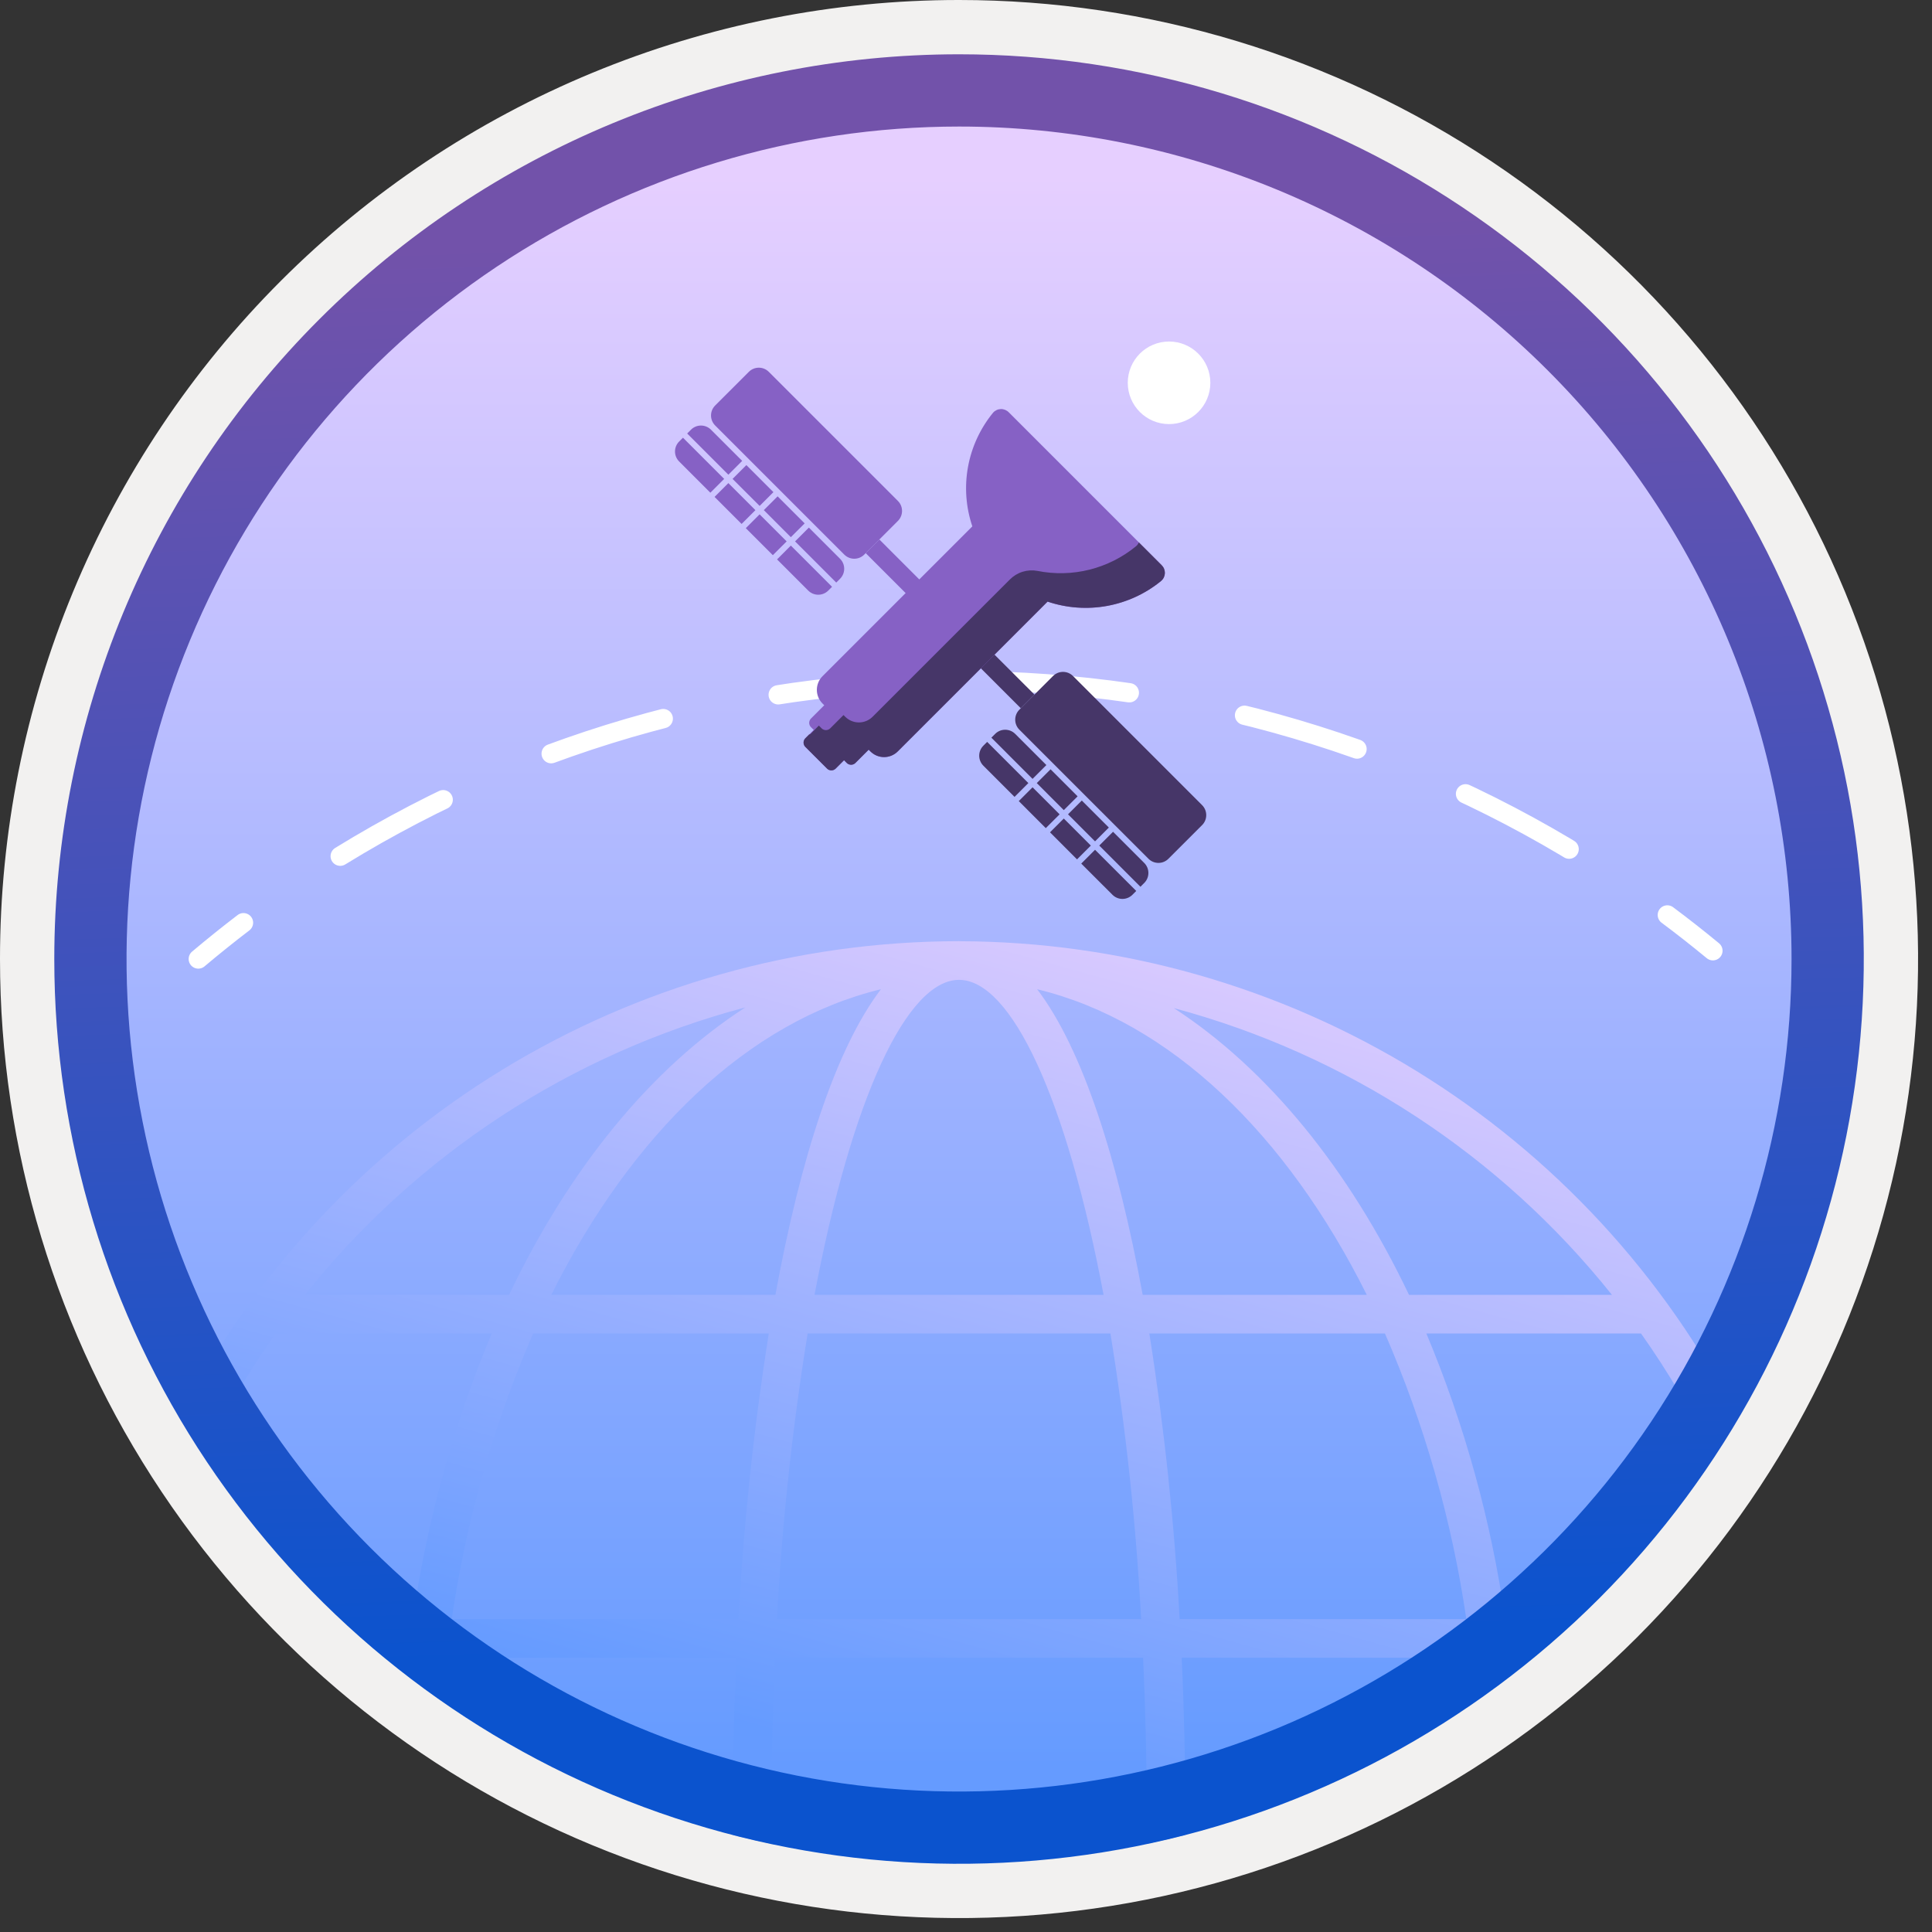 <svg width="100" height="100" viewBox="0 0 100 100" fill="none" xmlns="http://www.w3.org/2000/svg">
<rect x="0" y="0" width="100" height="100" fill="#333333" stroke="none"/>
<g clip-path="url(#clip0_1427_4172)">
<path d="M49.64 96.45C40.382 96.45 31.331 93.704 23.634 88.561C15.936 83.417 9.936 76.106 6.393 67.553C2.85 59 1.923 49.588 3.729 40.508C5.535 31.427 9.994 23.087 16.54 16.54C23.087 9.993 31.427 5.535 40.508 3.729C49.588 1.923 59 2.85 67.553 6.393C76.107 9.936 83.418 15.936 88.561 23.634C93.704 31.331 96.45 40.382 96.45 49.64C96.45 55.787 95.24 61.874 92.888 67.554C90.535 73.233 87.087 78.394 82.74 82.74C78.394 87.087 73.233 90.535 67.554 92.887C61.874 95.24 55.787 96.45 49.64 96.45Z" fill="url(#paint0_linear_1427_4172)"/>
<path fill-rule="evenodd" clip-rule="evenodd" d="M95.54 49.64C95.54 58.718 92.848 67.592 87.805 75.141C82.761 82.689 75.592 88.572 67.205 92.046C58.818 95.52 49.589 96.429 40.685 94.658C31.782 92.887 23.603 88.515 17.184 82.096C10.765 75.677 6.393 67.498 4.622 58.594C2.851 49.691 3.76 40.462 7.234 32.075C10.708 23.688 16.591 16.519 24.139 11.475C31.688 6.432 40.562 3.74 49.64 3.74C55.668 3.74 61.636 4.927 67.205 7.234C72.774 9.54 77.834 12.921 82.096 17.184C86.358 21.446 89.739 26.506 92.046 32.075C94.353 37.644 95.54 43.612 95.54 49.64V49.64ZM49.64 -0C59.458 -0 69.055 2.911 77.219 8.366C85.382 13.82 91.744 21.573 95.501 30.643C99.258 39.714 100.242 49.695 98.326 59.324C96.411 68.953 91.683 77.798 84.741 84.741C77.799 91.683 68.954 96.411 59.324 98.326C49.695 100.241 39.714 99.258 30.644 95.501C21.573 91.744 13.82 85.382 8.366 77.218C2.911 69.055 -3.61668e-06 59.458 3.3895e-07 49.64C-0.001 43.121 1.283 36.666 3.777 30.643C6.271 24.62 9.928 19.147 14.537 14.537C19.147 9.928 24.62 6.271 30.643 3.777C36.666 1.283 43.121 -0.001 49.64 -0V-0Z" fill="#F2F1F0"/>
<path d="M10.539 75.368C11.601 73.151 12.851 71.027 14.273 69.02H25.452C23.47 73.755 22.098 78.723 21.369 83.804H17.654C18.389 84.492 19.139 85.164 19.917 85.804H21.103C21.069 86.089 21.044 86.378 21.014 86.665C21.624 87.138 22.247 87.596 22.88 88.039C22.946 87.288 23.021 86.542 23.11 85.804H38.116C37.99 88.536 37.926 91.295 37.926 94.033C37.926 94.346 37.929 94.66 37.931 94.973C38.592 95.144 39.262 95.294 39.935 95.436C39.931 94.969 39.926 94.505 39.926 94.033C39.926 91.187 39.993 88.443 40.112 85.804H59.168C59.287 88.443 59.354 91.187 59.354 94.033C59.354 94.505 59.349 94.969 59.345 95.436C60.018 95.294 60.688 95.143 61.349 94.972C61.351 94.659 61.354 94.346 61.354 94.033C61.354 91.295 61.29 88.536 61.164 85.804H76.17C76.259 86.541 76.334 87.286 76.4 88.036C77.034 87.593 77.656 87.135 78.266 86.662C78.236 86.376 78.211 86.088 78.177 85.804H79.358C80.136 85.164 80.886 84.492 81.621 83.804H77.91C77.182 78.723 75.81 73.755 73.828 69.02H84.938C86.373 71.045 87.631 73.188 88.701 75.427C89.133 74.773 89.549 74.108 89.948 73.432C86.156 66.013 80.395 59.782 73.295 55.423C66.195 51.063 58.032 48.744 49.701 48.718C49.681 48.718 49.66 48.716 49.64 48.716L49.627 48.716L49.606 48.716C41.27 48.724 33.097 51.029 25.985 55.379C18.874 59.728 13.098 65.953 9.294 73.371C9.693 74.048 10.108 74.713 10.539 75.368ZM38.221 83.804H23.383C24.127 78.711 25.544 73.74 27.596 69.02H39.791C39.016 73.918 38.492 78.852 38.221 83.804V83.804ZM40.215 83.804C40.479 78.851 41.009 73.916 41.804 69.02H57.476C58.271 73.916 58.801 78.851 59.065 83.804H40.215ZM75.897 83.804H61.059C60.788 78.852 60.264 73.918 59.489 69.02H71.684C73.736 73.74 75.153 78.711 75.897 83.804V83.804ZM83.432 67.02H72.93C69.823 60.508 65.623 55.341 60.759 52.179C69.707 54.58 77.651 59.781 83.432 67.02V67.02ZM70.744 67.02H59.144C57.86 59.994 56.029 54.281 53.682 51.202C60.556 52.862 66.586 58.691 70.744 67.02ZM49.634 50.717L49.649 50.717C52.339 50.731 55.205 56.84 57.12 67.02H42.16C44.076 56.837 46.944 50.726 49.634 50.717L49.634 50.717ZM40.136 67.02H28.536C32.694 58.691 38.724 52.862 45.598 51.202C43.251 54.281 41.42 59.994 40.136 67.02ZM38.58 52.142C33.691 55.301 29.469 60.482 26.35 67.02H15.779C21.587 59.744 29.581 54.528 38.58 52.142V52.142Z" fill="url(#paint1_linear_1427_4172)"/>
<path fill-rule="evenodd" clip-rule="evenodd" d="M92.73 49.64C92.73 58.162 90.203 66.493 85.468 73.579C80.733 80.665 74.003 86.188 66.13 89.45C58.256 92.711 49.592 93.564 41.233 91.902C32.875 90.239 25.197 86.135 19.171 80.109C13.144 74.083 9.04 66.405 7.378 58.046C5.715 49.688 6.568 41.023 9.83 33.15C13.091 25.276 18.614 18.546 25.7 13.812C32.786 9.077 41.117 6.55 49.64 6.55C55.299 6.549 60.902 7.664 66.13 9.829C71.358 11.994 76.109 15.168 80.11 19.17C84.111 23.171 87.285 27.921 89.451 33.149C91.616 38.377 92.73 43.981 92.73 49.64ZM49.64 2.81C58.902 2.81 67.956 5.556 75.657 10.702C83.358 15.848 89.361 23.162 92.905 31.719C96.45 40.276 97.377 49.692 95.57 58.776C93.763 67.86 89.303 76.204 82.754 82.754C76.204 89.303 67.86 93.763 58.776 95.57C49.692 97.377 40.276 96.449 31.719 92.905C23.162 89.361 15.848 83.358 10.702 75.657C5.556 67.956 2.81 58.902 2.81 49.64C2.811 37.22 7.745 25.309 16.527 16.527C25.309 7.745 37.22 2.811 49.64 2.81V2.81Z" fill="url(#paint2_linear_1427_4172)"/>
<path d="M60.51 21.951C61.69 21.951 62.647 20.994 62.647 19.814C62.647 18.634 61.69 17.677 60.51 17.677C59.33 17.677 58.373 18.634 58.373 19.814C58.373 20.994 59.33 21.951 60.51 21.951Z" fill="white"/>
<path d="M10.264 49.637C11.028 48.993 11.807 48.367 12.602 47.76" stroke="white" stroke-miterlimit="10" stroke-linecap="round"/>
<path d="M17.61 44.316C27.608 38.164 39.162 35.015 50.899 35.242C62.636 35.468 74.06 39.062 83.813 45.596" stroke="white" stroke-miterlimit="10" stroke-linecap="round" stroke-dasharray="6.08 6.08"/>
<path d="M86.301 47.358C87.102 47.956 87.888 48.574 88.659 49.21" stroke="white" stroke-miterlimit="10" stroke-linecap="round"/>
<path d="M46.476 25.929L39.793 19.246C39.508 18.96 39.045 18.96 38.76 19.246L37.016 20.989C36.731 21.274 36.731 21.737 37.016 22.022L43.7 28.706C43.985 28.991 44.447 28.991 44.733 28.706L46.476 26.962C46.761 26.677 46.761 26.214 46.476 25.929Z" fill="#8661C5"/>
<path d="M62.221 41.674L55.538 34.99C55.252 34.705 54.79 34.705 54.505 34.99L52.761 36.734C52.476 37.019 52.476 37.482 52.761 37.767L59.445 44.45C59.73 44.736 60.192 44.736 60.477 44.45L62.221 42.707C62.506 42.422 62.506 41.959 62.221 41.674Z" fill="#463668"/>
<path d="M48.998 31.407L48.291 32.114L52.836 36.659L53.544 35.952L48.998 31.407Z" fill="#463668"/>
<path d="M38.632 24.073L37.918 24.788L39.318 26.187L40.032 25.473L38.632 24.073Z" fill="#8661C5"/>
<path d="M43.284 30.154L43.482 29.956C43.619 29.819 43.696 29.633 43.696 29.44C43.696 29.246 43.619 29.06 43.482 28.923L41.867 27.307L41.152 28.022L43.284 30.154Z" fill="#8661C5"/>
<path d="M40.249 25.69L39.535 26.404L40.934 27.804L41.649 27.09L40.249 25.69Z" fill="#8661C5"/>
<path d="M37.7 24.57L38.415 23.855L36.799 22.24C36.662 22.103 36.476 22.026 36.282 22.026C36.089 22.026 35.903 22.103 35.766 22.24L35.568 22.438L37.7 24.57Z" fill="#8661C5"/>
<path d="M35.35 22.655L35.152 22.853C35.015 22.99 34.938 23.176 34.938 23.37C34.938 23.563 35.015 23.749 35.152 23.886L36.768 25.502L37.483 24.788L35.35 22.655Z" fill="#8661C5"/>
<path d="M40.934 28.239L40.22 28.954L41.836 30.57C41.973 30.706 42.159 30.783 42.352 30.783C42.546 30.783 42.732 30.706 42.869 30.57L43.067 30.372L40.934 28.239Z" fill="#8661C5"/>
<path d="M39.317 26.622L38.603 27.337L40.002 28.736L40.717 28.022L39.317 26.622Z" fill="#8661C5"/>
<path d="M37.7 25.005L36.986 25.72L38.385 27.119L39.1 26.405L37.7 25.005Z" fill="#8661C5"/>
<path d="M54.377 39.818L53.663 40.532L55.062 41.932L55.777 41.218L54.377 39.818Z" fill="#463668"/>
<path d="M59.029 45.899L59.227 45.701C59.364 45.564 59.441 45.378 59.441 45.184C59.441 44.991 59.364 44.805 59.227 44.668L57.611 43.052L56.897 43.766L59.029 45.899Z" fill="#463668"/>
<path d="M55.994 41.435L55.28 42.149L56.679 43.549L57.394 42.834L55.994 41.435Z" fill="#463668"/>
<path d="M53.445 40.315L54.16 39.6L52.544 37.984C52.407 37.847 52.221 37.771 52.027 37.771C51.834 37.771 51.648 37.847 51.511 37.984L51.313 38.182L53.445 40.315Z" fill="#463668"/>
<path d="M51.095 38.4L50.897 38.598C50.829 38.666 50.776 38.746 50.739 38.835C50.702 38.923 50.683 39.019 50.683 39.114C50.683 39.21 50.702 39.305 50.739 39.394C50.776 39.483 50.829 39.563 50.897 39.631L52.513 41.247L53.228 40.532L51.095 38.4Z" fill="#463668"/>
<path d="M56.679 43.984L55.965 44.699L57.581 46.314C57.718 46.451 57.903 46.528 58.097 46.528C58.291 46.528 58.477 46.451 58.614 46.314L58.812 46.116L56.679 43.984Z" fill="#463668"/>
<path d="M55.062 42.367L54.348 43.081L55.747 44.481L56.462 43.767L55.062 42.367Z" fill="#463668"/>
<path d="M53.445 40.75L52.731 41.464L54.13 42.864L54.845 42.15L53.445 40.75Z" fill="#463668"/>
<path d="M60.126 29.253L52.214 21.341C52.161 21.286 52.097 21.243 52.026 21.214C51.956 21.185 51.88 21.171 51.804 21.173C51.727 21.175 51.652 21.192 51.583 21.225C51.514 21.257 51.452 21.303 51.402 21.36C50.739 22.17 50.292 23.135 50.104 24.164C49.916 25.193 49.993 26.253 50.328 27.245L42.573 35C42.48 35.093 42.406 35.203 42.356 35.324C42.306 35.446 42.28 35.576 42.28 35.707C42.28 35.838 42.306 35.968 42.356 36.09C42.406 36.211 42.48 36.321 42.573 36.414L42.663 36.504L41.976 37.191C41.946 37.221 41.923 37.255 41.907 37.294C41.891 37.332 41.883 37.373 41.883 37.415C41.883 37.457 41.891 37.498 41.907 37.536C41.923 37.575 41.946 37.609 41.976 37.639L42.117 37.78L41.684 38.212C41.655 38.242 41.632 38.276 41.616 38.315C41.6 38.353 41.592 38.395 41.592 38.436C41.592 38.478 41.6 38.519 41.616 38.557C41.632 38.596 41.655 38.631 41.684 38.66L42.807 39.782C42.836 39.812 42.871 39.835 42.91 39.851C42.948 39.867 42.989 39.875 43.031 39.875C43.072 39.875 43.114 39.867 43.152 39.851C43.19 39.835 43.225 39.812 43.255 39.782L43.687 39.35L43.828 39.491C43.857 39.521 43.892 39.544 43.931 39.56C43.969 39.576 44.01 39.584 44.052 39.584C44.093 39.584 44.135 39.576 44.173 39.56C44.211 39.544 44.246 39.521 44.276 39.491L44.963 38.804L45.053 38.894C45.146 38.987 45.256 39.061 45.377 39.111C45.499 39.161 45.629 39.187 45.76 39.187C45.891 39.187 46.021 39.161 46.142 39.111C46.264 39.061 46.374 38.987 46.467 38.894L54.222 31.139C55.213 31.474 56.273 31.55 57.303 31.362C58.332 31.174 59.297 30.728 60.106 30.065C60.164 30.014 60.21 29.953 60.242 29.884C60.274 29.814 60.292 29.739 60.294 29.663C60.295 29.587 60.281 29.511 60.252 29.44C60.224 29.37 60.18 29.306 60.126 29.253V29.253Z" fill="#8661C5"/>
<path d="M60.126 29.253L58.946 28.073C58.916 28.15 58.867 28.218 58.803 28.271C58.1 28.849 57.277 29.263 56.394 29.485C55.511 29.706 54.591 29.728 53.698 29.55C53.441 29.502 53.177 29.517 52.927 29.595C52.678 29.673 52.452 29.811 52.268 29.997L45.164 37.101C44.976 37.288 44.722 37.393 44.457 37.393C44.192 37.393 43.938 37.288 43.75 37.101L43.66 37.011L42.973 37.698C42.943 37.727 42.908 37.751 42.87 37.766C42.831 37.782 42.79 37.791 42.749 37.791C42.707 37.791 42.666 37.782 42.628 37.766C42.589 37.751 42.554 37.727 42.525 37.698L42.384 37.557L41.952 37.989C41.931 38.009 41.901 38.006 41.877 38.02L41.684 38.212C41.625 38.272 41.592 38.352 41.592 38.436C41.592 38.52 41.625 38.601 41.684 38.66L42.807 39.782C42.836 39.812 42.871 39.835 42.91 39.851C42.948 39.867 42.989 39.875 43.031 39.875C43.072 39.875 43.113 39.867 43.152 39.851C43.19 39.835 43.225 39.812 43.255 39.782L43.687 39.35L43.828 39.491C43.857 39.521 43.892 39.544 43.931 39.56C43.969 39.576 44.01 39.584 44.052 39.584C44.093 39.584 44.134 39.576 44.173 39.56C44.211 39.544 44.246 39.521 44.276 39.491L44.963 38.804L45.053 38.894C45.24 39.082 45.495 39.187 45.76 39.187C46.025 39.187 46.279 39.082 46.467 38.894L54.222 31.139C55.213 31.473 56.273 31.55 57.303 31.362C58.332 31.174 59.297 30.728 60.106 30.065C60.163 30.014 60.21 29.953 60.242 29.884C60.274 29.814 60.292 29.739 60.294 29.663C60.295 29.587 60.281 29.511 60.252 29.44C60.224 29.37 60.18 29.306 60.126 29.253V29.253Z" fill="#463668"/>
<path d="M45.515 27.923L44.808 28.63L48.291 32.114L48.998 31.407L45.515 27.923Z" fill="#8661C5"/>
</g>
<defs>
<linearGradient id="paint0_linear_1427_4172" x1="49.64" y1="91.471" x2="49.64" y2="9.099" gradientUnits="userSpaceOnUse">
<stop stop-color="#659BFF"/>
<stop offset="1" stop-color="#E6CFFF"/>
</linearGradient>
<linearGradient id="paint1_linear_1427_4172" x1="44.744" y1="90.986" x2="57.913" y2="43.501" gradientUnits="userSpaceOnUse">
<stop stop-color="#659BFF"/>
<stop offset="1" stop-color="#E6CFFF"/>
</linearGradient>
<linearGradient id="paint2_linear_1427_4172" x1="50.801" y1="85.092" x2="48.407" y2="12.003" gradientUnits="userSpaceOnUse">
<stop stop-color="#0B53CE"/>
<stop offset="1" stop-color="#7252AA"/>
</linearGradient>
<clipPath id="clip0_1427_4172">
<rect width="99.28" height="99.28" fill="white"/>
</clipPath>
</defs>
</svg>
